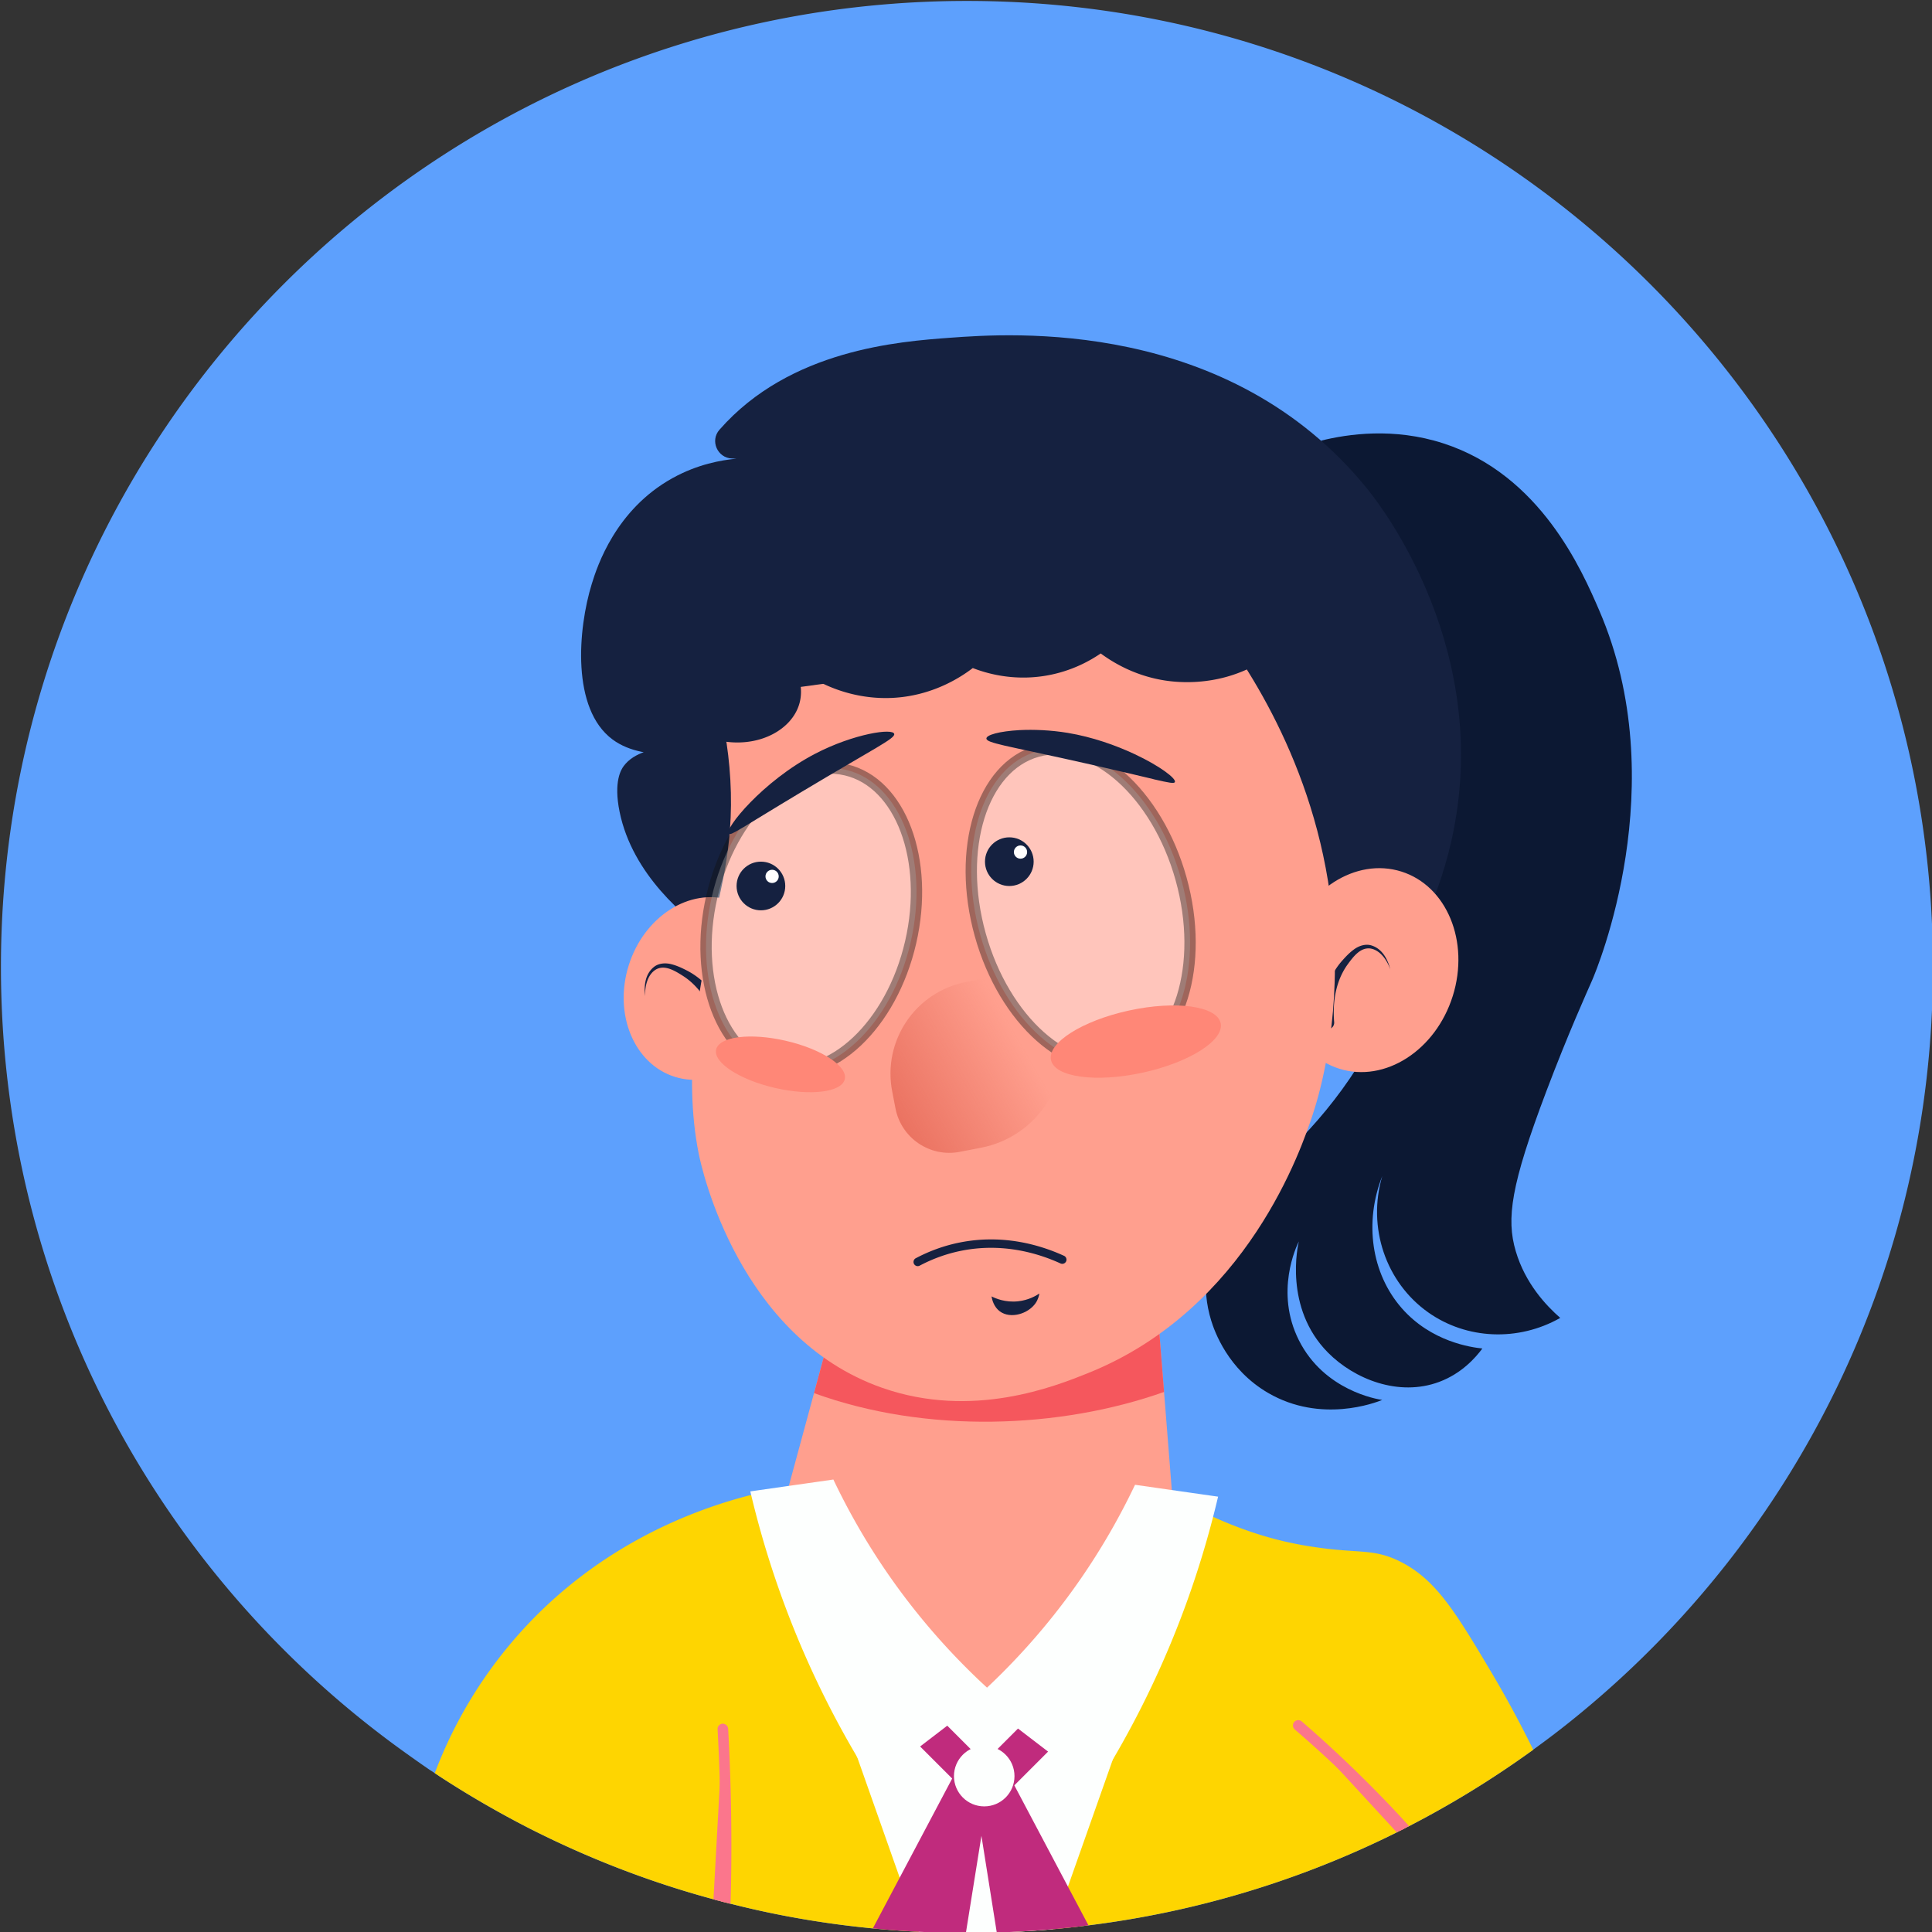 <svg xml:space="preserve" style="enable-background:new 0 0 1024 1024" viewBox="0 0 1024 1024" y="0" x="0" xmlns="http://www.w3.org/2000/svg" id="图层_1" version="1.1"><rect x="0" y="0" width="1024" height="1024" fill="#333333" stroke="none"/><style>.st2{fill:#152140}.st3{fill:#ff9f8e}.st5{opacity:.4;fill:#fff;stroke:#0f0f0f;stroke-width:6;stroke-miterlimit:10}.st6{fill:#ff8777}.st8{fill:#fb768c}.st9{fill:#fff}.st10{fill:#fdfffe}.st11{fill:#c02b7d}</style><path d="M1024.5 512.5c0 159.18-72.64 301.43-186.53 395.31a469.926 469.926 0 0 1-23.04 17.88c-.73.56-1.51 1.12-2.3 1.68-.22.22-.5.39-.73.56-.5.39-1.06.73-1.57 1.12-20.12 14.4-41.31 27.41-63.5 38.84-.84.39-1.68.84-2.52 1.29-.9.45-1.74.9-2.63 1.29-.45.28-.9.5-1.35.73-68.6 34.13-145.95 53.3-227.84 53.3-8.57 0-17.1-.17-25.5-.62-9.19-.45-18.27-1.12-27.29-2.07-24.72-2.52-48.93-6.78-72.47-12.78-.95-.17-1.85-.45-2.8-.73-.95-.17-1.85-.45-2.8-.73-1.18-.22-2.3-.56-3.48-.9-34.08-9.19-66.75-21.91-97.64-37.61-16.42-8.41-32.39-17.65-47.75-27.69-.79-.56-1.57-1.06-2.35-1.57-.79-.56-1.57-1.07-2.41-1.57-5.66-3.87-11.26-7.85-16.81-11.88C83.45 833.32.5 682.66.5 512.5.5 229.74 229.74.5 512.5.5s512 229.24 512 512z" style="fill:#5da0fd"/><path d="M700.21 233.54c14.28-3.5 38.46-7.09 64.85 1.47 51.51 16.71 73.42 67.36 82.53 88.43 39.88 92.2-1.2 190.32-3.68 196.02-2.96 6.79-12.64 28.09-24.32 58.95-18.84 49.8-21.3 67.51-16.21 84.74 5.06 17.16 16.12 28.82 23.58 35.37-22.23 12.63-49.63 11.48-70.01-2.95-22.44-15.89-32.37-45.05-24.32-72.22-9.66 24.52-5.79 51.6 10.32 70.01 15.68 17.91 36.98 20.78 42.74 21.37-3.57 4.82-10.91 13.22-22.85 17.69-21.52 8.06-45.07-1.49-58.95-15.48-23.57-23.76-15.95-57.02-15.48-58.95-1.32 2.66-12.79 26.8 0 52.32 13.43 26.8 41.69 31.33 44.21 31.69-3.62 1.47-32.42 12.57-60.43-3.68-21.46-12.46-28.54-32.91-30.21-38.32-10.98-35.52 12.65-65.26 14.74-67.8 25.62-19.09 51.03-44.74 70.01-78.85 78-140.18-18.06-305.71-26.52-319.81z" style="fill:#0c1833"/><path d="M696.85 564.41c15.97-13.71 57.29-52.88 72.22-117.91 23.2-101.03-37.08-178.34-44.21-187.18-73.58-91.12-189.82-82.61-221.08-80.32-27.24 2-85.06 6.23-122.33 48.64-.05.06-.1.12-.15.17-5.08 5.81-1.04 14.93 6.68 15.22l2.32.09c-7.89.73-20.55 2.91-33.9 10.32-30.11 16.7-39.87 46.7-42.74 56.01-7.37 23.9-10.92 66.32 11.05 82.53 18.05 13.33 48.64 5.49 48.64 5.16 0-.34-31.95-5.62-42.74 8.84-1.32 1.77-5.52 8.13-2.21 24.32 6.82 33.34 34.83 56.13 49.37 66.32 11.05-42.49 22.11-84.99 33.16-127.49 77.38-.98 154.75-1.97 232.13-2.95l53.79 198.23z" class="st2"/><ellipse ry="45.8" rx="54.78" cy="514.26" cx="726.33" class="st3" transform="rotate(-72.567 726.265 514.247)"/><ellipse ry="41.03" rx="49.07" cy="523.99" cx="372.38" class="st3" transform="rotate(-72.567 372.342 523.96)"/><path d="M700.1 541.94c.21-11.66 3.4-23.87 11.28-32.76 1.91-2.15 3.87-4.25 6.33-6.02 2.38-1.75 5.66-2.93 8.74-2.19 6.19 1.65 9.11 7.59 10.45 12.82-1.8-5.11-5.55-10.38-10.75-11.09-5.23-.54-8.9 4.39-12.01 8.66-6.23 8.76-7.89 19.85-7 30.36.17 1.94-1.27 3.65-3.21 3.81s-3.65-1.27-3.81-3.21c-.02-.11-.02-.27-.02-.38zm-313.65-1.19c-4.45-10.78-11.87-20.98-22.45-26.39-2.56-1.31-5.15-2.54-8.09-3.29-2.86-.77-6.34-.66-8.93 1.14-5.16 3.8-5.72 10.39-5.05 15.75-.19-5.42 1.38-11.69 5.97-14.24 4.67-2.41 9.88.84 14.34 3.69 9 5.88 14.59 15.6 17.59 25.72a3.526 3.526 0 0 0 6.76-2c-.04-.13-.09-.28-.14-.38z" class="st2"/><path class="st3" d="M631.1 916.38H383.14l48.31-178.01 13.34-49.26H613.1l3.87 48.65z"/><path d="M616.97 737.76c-55.04 19.5-125.88 22.31-185.52.62l13.34-49.27H613.1l3.87 48.65z" style="fill:#f5575d"/><path d="M646.49 333.75c20.77 28.16 58.51 88.31 60.92 169.98 1.38 46.7-9.39 80.24-11.79 87.45-5.5 16.53-34.13 102.55-118.89 136.57-17.53 7.04-61.21 24.57-109.06 7.86-76.19-26.6-95.8-116.52-97.27-123.8-8.81-43.58.75-89.9 4.91-110.05 5.47-26.48 13.92-51 11.79-88.43-1.04-18.3-4.24-33.24-6.88-43.23 88.76-12.11 177.52-24.23 266.27-36.35z" class="st3"/><path d="M486.4 671.08c-.79 0-1.56-.43-1.96-1.18-.58-1.08-.16-2.43.92-3 7.36-3.9 15.17-6.71 23.2-8.32 22.99-4.63 42.82 1.27 55.4 7.03 1.11.51 1.61 1.83 1.1 2.95a2.24 2.24 0 0 1-2.95 1.1c-11.99-5.49-30.87-11.11-52.68-6.72-7.62 1.53-15.02 4.19-22 7.89-.32.17-.68.25-1.03.25zm245.49-361.59c-7.02 4.88-15.25 9.95-24.69 14.74-6.31 3.2-12.37 5.87-18.05 8.11-3.96 5.11-11.18 13.13-22.48 19.53-22.9 12.96-45.39 9.54-51.21 8.47-14.84-2.72-25.7-9.31-32.06-14-5.43 3.72-15.38 9.48-29.11 11.79-17.94 3.02-32.28-1.56-38.69-4.05-5.81 4.44-21.17 14.92-43.11 15.84-15.47.65-27.74-3.72-34.26-6.63a76.668 76.668 0 0 1-17.32-10.69c1.61 3.13 5.5 11.81 2.58 21-4.1 12.9-20.07 21.97-38.69 19.53-2.59 1.99-10.21 7.31-21.37 7.74-10.53.4-18.17-3.78-21-5.53.98-36.72 1.97-73.45 2.95-110.17 23.37-19.06 55.7-39.53 97.27-51.22 144.91-40.74 272.43 61.61 289.24 75.54z" class="st2"/><ellipse ry="54.06" rx="81.34" cy="487.3" cx="429.98" class="st5" transform="rotate(-77.003 429.972 487.287)"/><ellipse ry="85.56" rx="55.25" cy="480.61" cx="572.79" class="st5" transform="rotate(-15.582 572.88 480.67)"/><ellipse ry="16.86" rx="46.01" cy="552.03" cx="602.03" class="st6" transform="rotate(-12.275 602.175 552.145)"/><ellipse ry="34.99" rx="12.82" cy="564.16" cx="413.65" class="st6" transform="rotate(-77.003 413.641 564.146)"/><path d="M812.64 927.37c-.22.22-.5.39-.73.56-.5.39-1.06.73-1.57 1.12-20.12 14.4-41.31 27.41-63.5 38.84-.84.39-1.68.84-2.52 1.29-.9.45-1.74.9-2.63 1.29-.45.28-.9.5-1.35.73a506.968 506.968 0 0 1-163.44 49.27c-6.22.84-12.55 1.51-18.83 2.07h-.05c-9.87.84-19.73 1.4-29.71 1.74-5.27.17-10.54.22-15.8.22h-.56c-8.41 0-16.7-.17-24.94-.62h-.05c-8.18-.39-16.25-1.01-24.32-1.79-.95-.06-1.96-.17-2.91-.28-24.72-2.52-48.93-6.78-72.47-12.78-.95-.17-1.85-.45-2.8-.73-.95-.17-1.85-.45-2.8-.73-1.18-.22-2.3-.56-3.48-.9-34.08-9.19-66.75-21.91-97.64-37.61-16.42-8.41-32.39-17.65-47.75-27.69-.79-.56-1.57-1.06-2.35-1.57 8.02-21.24 20.68-45.57 40.63-69.16 42.88-50.78 96.35-70.51 127.06-78.3 8.07-2.02 14.57-3.25 18.89-3.98.22.28.45.62.67.9 29.65 42.09 60.64 69.22 82.95 85.87 10.09 7.51 17.21 14.07 22.25 19.62.78.84 1.51 1.63 2.13 2.35.73.84 1.4 1.63 1.96 2.35 4.93 6.05 7.34 10.71 9.08 14.01.62 1.12 1.12 2.13 1.63 2.91.22.39.45.73.67 1.01 1.23 1.62 2.64 2.24 5.21 1.85 3.19-.5 6.61-1.51 10.2-2.86.06 0 .17-.06.22-.06 9.87-3.75 20.68-10.14 30.55-16.87 16.64-11.43 30.49-23.82 31.83-25.89 4.6-7.17 7.74-14.97 9.53-23.2v-.11c3.25-14.74 1.96-30.66-3.64-45.79a83.418 83.418 0 0 0-5.89-12.95c.95.56 3.08 1.35 5.05 2.07 1.51.62 2.97 1.18 3.7 1.57 6.28 3.36 12.22 6.28 17.82 8.8 22.36 10.09 39.85 14.07 54.93 16.2 23.2 3.36 30.55.45 45.01 7.9 18.33 9.53 28.53 26.18 48.09 59.19 9.39 15.87 16.57 29.77 21.67 40.14z" style="fill:#fed501"/><path d="M384.43 1008.3c-.95-.17-1.85-.45-2.8-.73-1.18-.22-2.3-.56-3.48-.9l3.36-60.93 1.63-29.37c1.57 28.77 2.13 59.42 1.29 91.93z" class="st8"/><path d="M387.23 1009.03c-.95-.17-1.85-.45-2.8-.73-.95-.17-1.85-.45-2.8-.73.56-20.57.56-41.25-.11-61.82-.22-9.75-.67-19.5-1.18-29.2-.11-1.57 1.12-2.86 2.64-2.97.28 0 .62 0 .89.17 1.12.28 1.96 1.29 2.07 2.47v.17c1.69 30.59 2.13 61.76 1.29 92.64zm357.08-39.85c-.9.45-1.74.9-2.63 1.29-.45.28-.9.5-1.35.73l-31.11-33.8-21.13-22.87a638.419 638.419 0 0 1 33.46 31c8.02 7.9 15.59 15.8 22.76 23.65z" class="st8"/><path d="M723.52 943.51c7.96 7.9 15.81 16.03 23.32 24.38-.84.39-1.68.84-2.52 1.29-.9.45-1.74.9-2.63 1.29a657.236 657.236 0 0 0-22.09-22.98c-3.42-3.36-6.84-6.73-10.37-10.09a622.75 622.75 0 0 0-22.98-20.74c-1.18-1.06-1.29-2.8-.28-3.98 1.01-1.18 2.8-1.29 3.98-.28a657.447 657.447 0 0 1 33.57 31.11z" class="st8"/><path d="M622.7 414.55c-.44.84-2.89.4-11.33-1.55v-.04c-6.62-1.55-16.88-4.04-32.74-7.64-23.76-5.38-38.07-8.26-46.2-10.13-6.8-1.6-9.37-2.49-9.6-3.6-.44-2 6.89-4.04 17.64-4.62 7.33-.36 16.3-.04 25.45 1.47 13.1 2.18 25.54 6.62 35.4 11.24 13.56 6.34 22.31 13.09 21.38 14.87zM473.97 389.1c-.32-3.42-21.6-.19-41.92 10.4-27.95 14.56-48.34 40.02-45.86 42.45 1.19 1.17 7.24-3.42 39.03-22.45 38.27-22.92 48.98-27.94 48.75-30.4z" class="st2"/><circle r="12.9" cy="456.7" cx="534.96" class="st2"/><circle r="3.51" cy="451.61" cx="540.89" class="st9"/><circle r="12.9" cy="469.59" cx="403.3" class="st2"/><circle r="3.51" cy="464.51" cx="409.23" class="st9"/><path d="M525.53 687.12c2.09 1.05 7.31 3.34 14.13 2.59 5.4-.6 9.29-2.82 11.22-4.11-.19 1.19-.67 3.19-2.03 5.15-3.88 5.58-13.2 8.47-18.87 4.33-3.11-2.28-4.1-5.92-4.45-7.96z" class="st2"/><path d="m601.5 899.46-6 16.93-5.77 16.37v.06l-23.71 67.15-7.96 22.59h-.05c-9.87.84-19.73 1.4-29.71 1.74-5.27.17-10.54.22-15.8.22h-.56c-8.41 0-16.7-.17-24.94-.62h-.05l-10.09-28.7-22.59-64.06c-.05-.06-.11-.11-.11-.17l-5.1-14.57-6-16.93H601.5z" class="st10"/><path class="st11" transform="rotate(45.001 503.176 928.47)" d="M485.02 919.48h36.28v17.97h-36.28z"/><path class="st11" transform="rotate(134.999 539.541 930.267)" d="M519.44 920.31h40.18v19.91h-40.18z"/><path d="m524.05 948.61-1.4 8.74-2.47 15.69-8.24 51.45c-8.41 0-16.7-.17-24.94-.62h-.05c-8.18-.39-16.25-1.01-24.32-1.79l14.24-26.9 27.8-52.52.95-1.85v-.06l.84-1.51 7.57 4.04 6.17 3.25 3.85 2.08z" class="st11"/><path d="M576.9 1020.46c-6.22.84-12.55 1.51-18.83 2.07h-.05c-9.87.84-19.73 1.4-29.71 1.74l-8.13-51.23-2.64-16.2-1.29-8.24 3.92-2.07 4.65-2.52 9.03-4.76 3.31 6.22.45.79 28.42 53.69 10.87 20.51z" class="st11"/><circle r="16.04" cy="941.38" cx="521.66" class="st10"/><path d="M601.59 786.97a359.488 359.488 0 0 1-28.64 49.6c-18.59 26.96-38.29 47.62-55.19 62.88 20.96 16.07 41.92 32.14 62.88 48.2a502.885 502.885 0 0 0 44.71-88.72c9.09-23.6 15.58-45.76 20.26-65.67-14.68-2.1-29.35-4.19-44.02-6.29z" class="st10"/><path d="M441.7 784.18c7.18 15.09 16.5 31.99 28.64 49.6 18.59 26.96 38.29 47.62 55.19 62.88-20.96 16.07-41.92 32.14-62.88 48.2a502.885 502.885 0 0 1-44.71-88.72 502.788 502.788 0 0 1-20.26-65.67c14.68-2.1 29.35-4.19 44.02-6.29z" class="st10"/><linearGradient gradientTransform="matrix(1 0 0 -1 0 1096.595)" y2="507.609" x2="473.657" y1="557.957" x1="560.863" gradientUnits="userSpaceOnUse" id="SVGID_1_"><stop style="stop-color:#dd5543;stop-opacity:0" offset=".24"/><stop style="stop-color:#dd5543;stop-opacity:.6" offset="1"/></linearGradient><path d="m522.79 518.4-10.7 2.07c-26.84 5.18-44.39 31.14-39.21 57.97l1.74 9.02c3.05 15.77 18.3 26.09 34.07 23.04l11.2-2.16c29.19-5.64 48.28-33.88 42.63-63.07-3.54-18.39-21.34-30.42-39.73-26.87z" style="fill:url(#SVGID_1_)"/></svg>